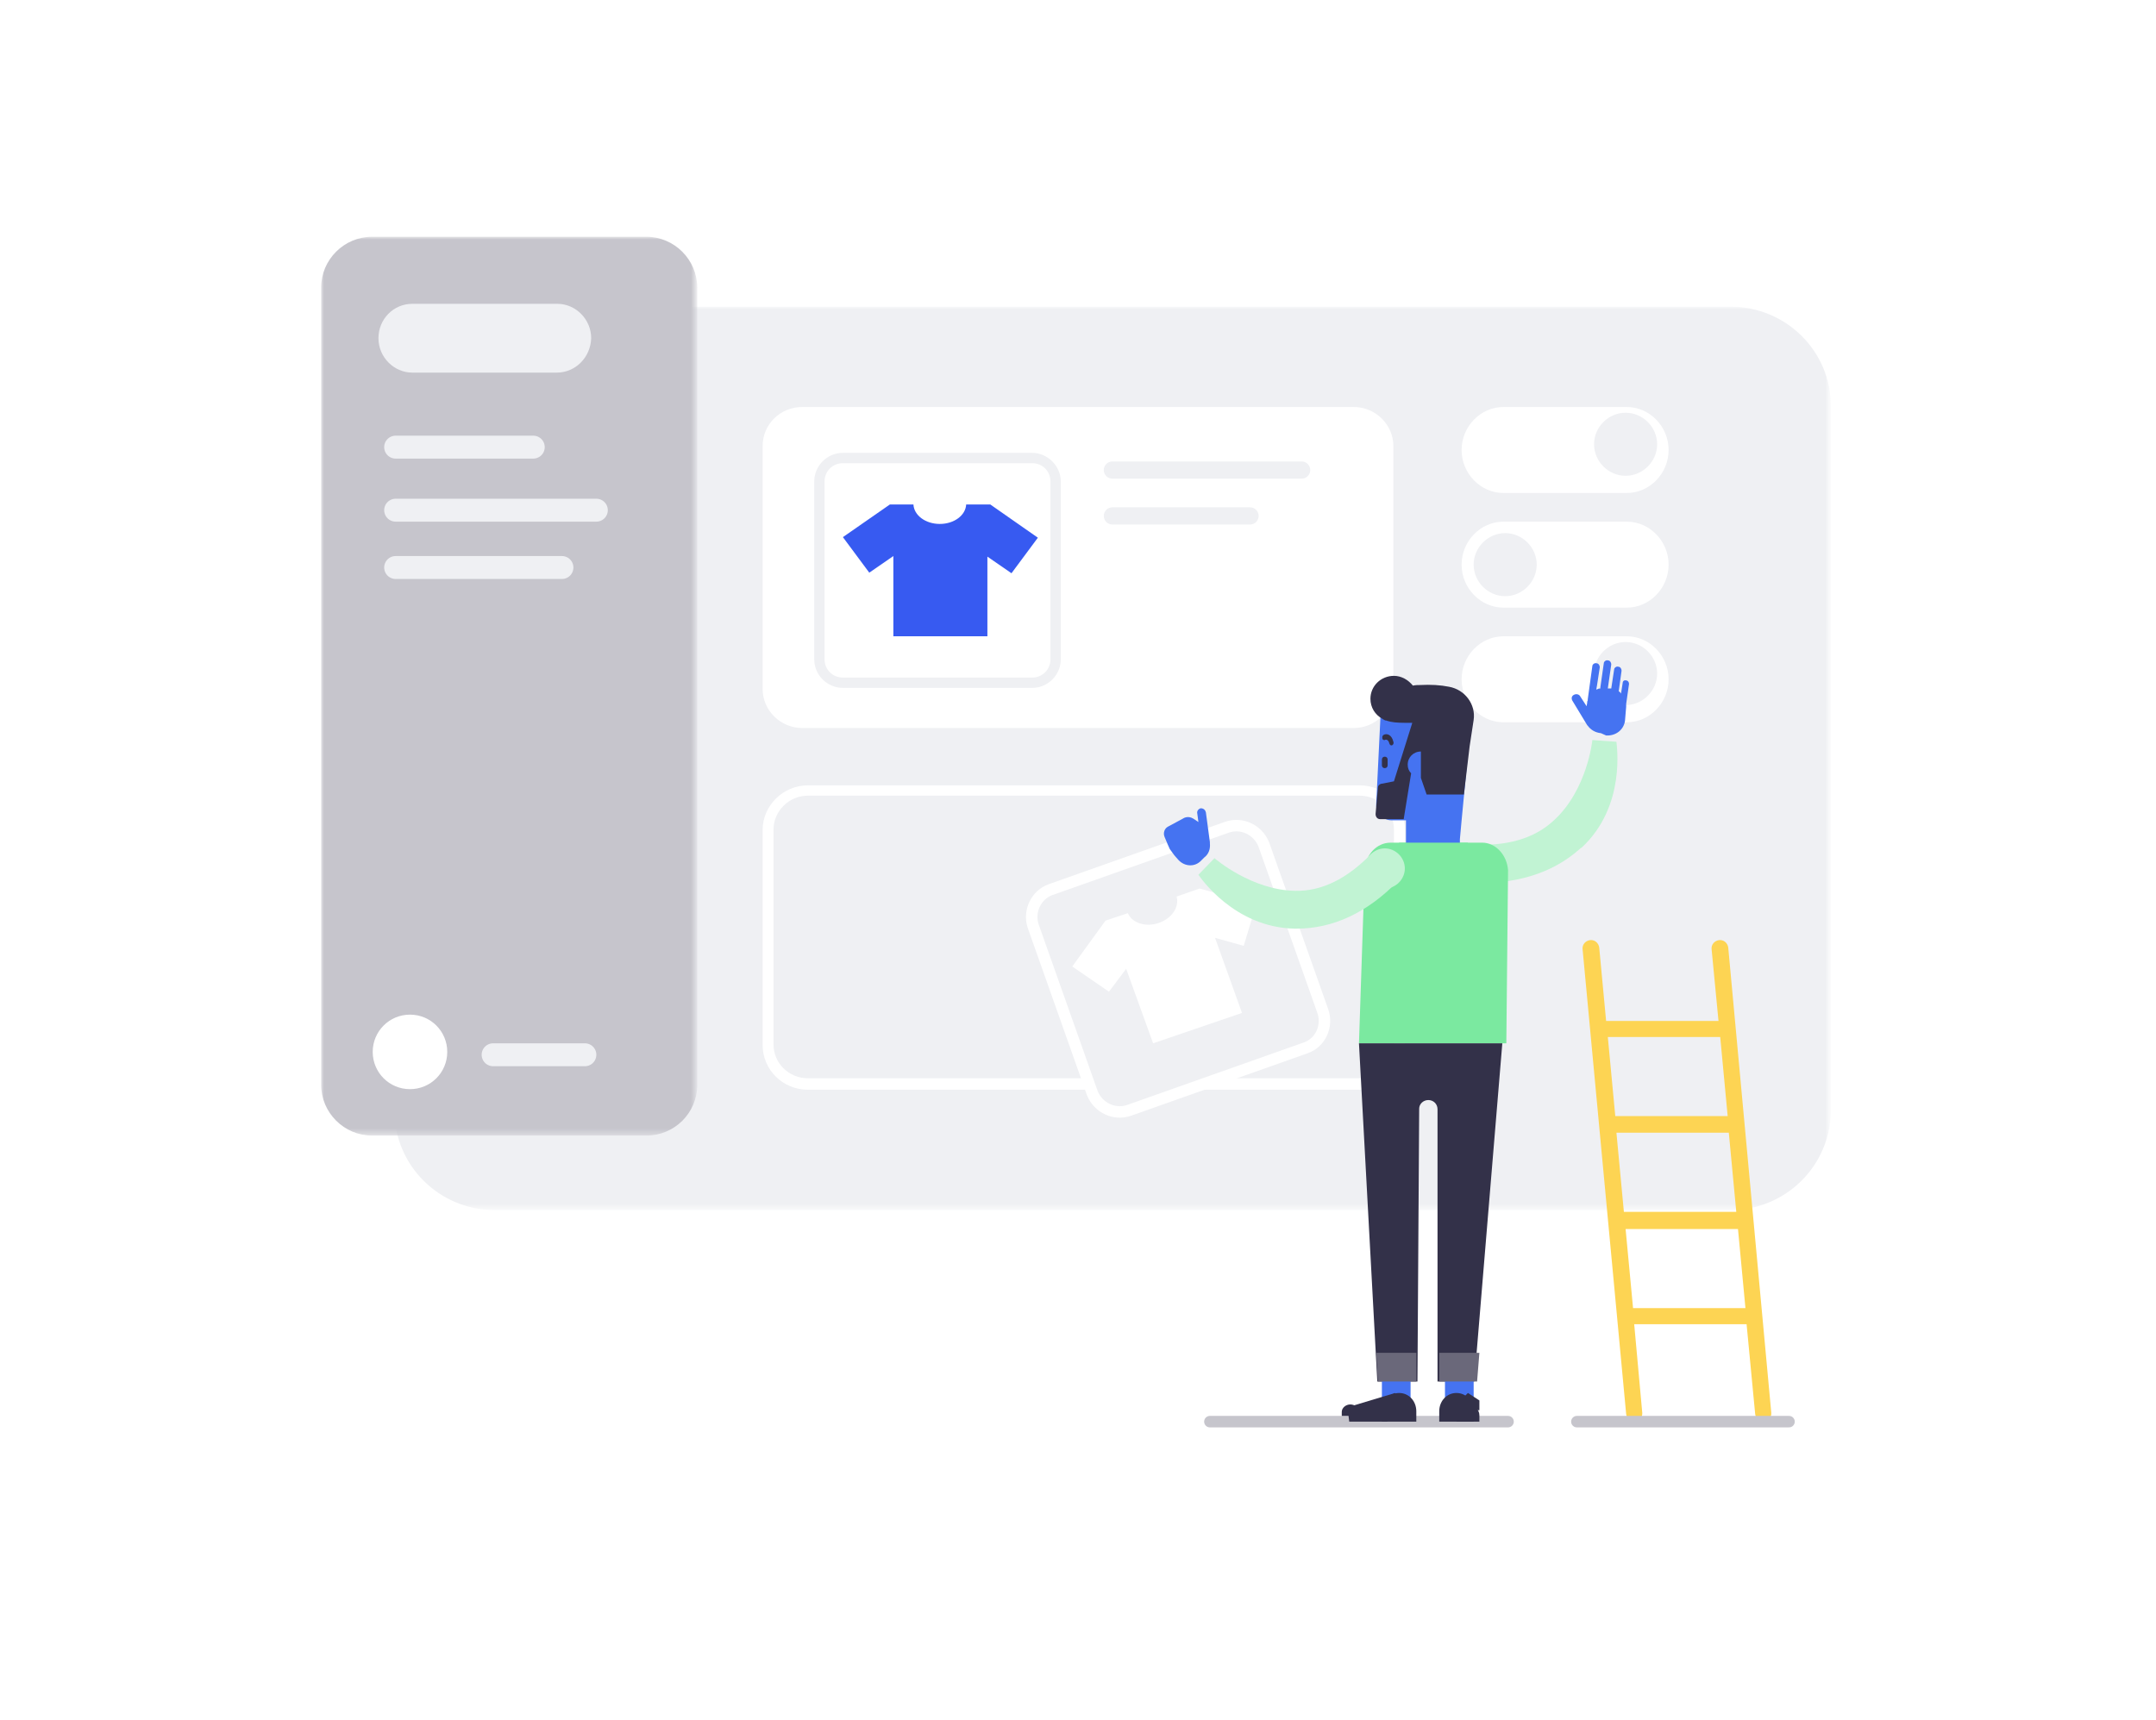 <?xml version="1.0" encoding="utf-8"?>
<!-- Generator: Adobe Illustrator 21.0.1, SVG Export Plug-In . SVG Version: 6.00 Build 0)  -->
<svg version="1.1" id="Livello_1" xmlns="http://www.w3.org/2000/svg" xmlns:xlink="http://www.w3.org/1999/xlink" x="0px" y="0px"
	 viewBox="0 0 376 300" style="enable-background:new 0 0 376 300;" xml:space="preserve">
<style type="text/css">
	.st0{fill:none;}
	.st1{fill:none;stroke:#C6C5CC;stroke-width:2;stroke-linecap:round;stroke-linejoin:round;}
	.st2{filter:url(#Adobe_OpacityMaskFilter);}
	.st3{fill:#FFFFFF;}
	.st4{mask:url(#mask-2);fill:#EFF0F3;}
	.st5{filter:url(#Adobe_OpacityMaskFilter_1_);}
	.st6{mask:url(#mask-4);fill:#C6C5CC;}
	.st7{fill:#EFF0F3;}
	.st8{fill:#375AF1;}
	.st9{fill:none;stroke:#EFF0F3;stroke-width:4;stroke-linecap:round;stroke-linejoin:round;}
	.st10{fill:#C1F3D3;}
	.st11{fill:none;stroke:#EFF0F3;stroke-width:3;stroke-linecap:round;stroke-linejoin:round;}
	.st12{fill:none;stroke:#FFFFFF;stroke-width:2;}
	.st13{fill:#7BE9A0;}
	.st14{fill:#333149;}
	.st15{fill:#4573F1;}
	.st16{fill:#6A687A;}
	.st17{fill:#FDD453;}
</style>
<title>Illustration / Store</title>
<desc>Created with Sketch.</desc>
<g id="Website">
	<g id="Marketplace" transform="translate(-268, -1672)">
		<g id="Illustration-_x2F_-Store" transform="translate(212, 1657)">
			<g id="Group-16">
				<rect id="Rectangle-12-Copy-3" x="56" y="41" class="st0" width="376" height="300"/>
				<g id="Page-1" transform="translate(56, 15)">
					<path id="Stroke-1" class="st1" d="M211,248h52H211z"/>
					<g id="Group-5" transform="translate(12, 12)">
						<g id="Clip-4">
						</g>
						<defs>
							<filter id="Adobe_OpacityMaskFilter" filterUnits="userSpaceOnUse" x="56.8" y="41.5" width="250.5" height="157.7">
								<feColorMatrix  type="matrix" values="1 0 0 0 0  0 1 0 0 0  0 0 1 0 0  0 0 0 1 0"/>
							</filter>
						</defs>
						<mask maskUnits="userSpaceOnUse" x="56.8" y="41.5" width="250.5" height="157.7" id="mask-2">
							<g class="st2">
								<polygon id="path-1" class="st3" points="307.2,41.5 307.2,199.1 56.8,199.1 56.8,41.5 								"/>
							</g>
						</mask>
						<path id="Fill-3" class="st4" d="M289.7,199.1H74.3c-9.7,0-17.5-7.8-17.5-17.3v-123c0-9.6,7.8-17.3,17.5-17.3h215.5
							c9.7,0,17.5,7.8,17.5,17.3v123C307.2,191.4,299.4,199.1,289.7,199.1"/>
					</g>
					<g id="Group-8">
						<g id="Clip-7">
						</g>
						<defs>
							<filter id="Adobe_OpacityMaskFilter_1_" filterUnits="userSpaceOnUse" x="56" y="41.3" width="65.6" height="156.8">
								<feColorMatrix  type="matrix" values="1 0 0 0 0  0 1 0 0 0  0 0 1 0 0  0 0 0 1 0"/>
							</filter>
						</defs>
						<mask maskUnits="userSpaceOnUse" x="56" y="41.3" width="65.6" height="156.8" id="mask-4">
							<g class="st5">
								<polygon id="path-3" class="st3" points="56,198.1 56,41.3 121.6,41.3 121.6,198.1 								"/>
							</g>
						</mask>
						<path id="Fill-6" class="st6" d="M112.7,198.1H64.9c-4.9,0-8.9-4-8.9-8.9v-139c0-4.9,4-8.9,8.9-8.9h47.8c4.9,0,8.9,4,8.9,8.9
							v139C121.6,194.2,117.6,198.1,112.7,198.1"/>
					</g>
					<path id="Fill-9" class="st3" d="M236.1,127h-96.2c-3.8,0-6.9-3.1-6.9-6.8V77.8c0-3.8,3.1-6.8,6.9-6.8h96.2
						c3.8,0,6.9,3.1,6.9,6.8v42.3C243,123.9,239.9,127,236.1,127"/>
					<path id="Fill-11" class="st3" d="M283.7,86h-21.5c-4,0-7.3-3.4-7.3-7.5s3.3-7.5,7.3-7.5h21.5c4,0,7.3,3.4,7.3,7.5
						S287.7,86,283.7,86"/>
					<path id="Fill-13" class="st3" d="M283.7,106h-21.5c-4,0-7.3-3.4-7.3-7.5c0-4.1,3.3-7.5,7.3-7.5h21.5c4,0,7.3,3.4,7.3,7.5
						C291,102.6,287.7,106,283.7,106"/>
					<path id="Fill-15" class="st3" d="M283.7,126h-21.5c-4,0-7.3-3.4-7.3-7.5c0-4.1,3.3-7.5,7.3-7.5h21.5c4,0,7.3,3.4,7.3,7.5
						C291,122.6,287.7,126,283.7,126"/>
					<path id="Fill-17" class="st7" d="M97.1,65H71.9c-3.2,0-5.9-2.7-5.9-6c0-3.3,2.6-6,5.9-6h25.3c3.2,0,5.9,2.7,5.9,6
						C103,62.3,100.4,65,97.1,65"/>
					<path id="Fill-19" class="st8" d="M172.7,88h-4.2c-0.1,1.9-2.1,3.4-4.6,3.4c-2.5,0-4.5-1.5-4.6-3.4h-4.1v0l-8.2,5.7l4.6,6.2
						l4.2-2.9V111h16.4V97.1l4.2,2.9l4.6-6.2L172.7,88z"/>
					<path id="Fill-21" class="st3" d="M78,183.5c0,3.6-2.9,6.5-6.5,6.5c-3.6,0-6.5-2.9-6.5-6.5c0-3.6,2.9-6.5,6.5-6.5
						C75.1,177,78,179.9,78,183.5"/>
					<path id="Fill-23" class="st7" d="M289,77.5c0,3-2.5,5.5-5.5,5.5c-3,0-5.5-2.5-5.5-5.5c0-3,2.5-5.5,5.5-5.5
						C286.5,72,289,74.5,289,77.5"/>
					<path id="Fill-25" class="st7" d="M289,117.5c0,3-2.5,5.5-5.5,5.5c-3,0-5.5-2.5-5.5-5.5c0-3,2.5-5.5,5.5-5.5
						C286.5,112,289,114.5,289,117.5"/>
					<path id="Fill-27" class="st7" d="M268,98.5c0,3-2.5,5.5-5.5,5.5c-3,0-5.5-2.5-5.5-5.5c0-3,2.5-5.5,5.5-5.5
						C265.5,93,268,95.5,268,98.5"/>
					<path id="Stroke-29" class="st9" d="M69,78h24"/>
					<path id="Stroke-31" class="st9" d="M86,184h16"/>
					<path id="Fill-33" class="st10" d="M275.5,148.1c0.1-0.1,0.2-0.2,0.3-0.2c7.9-7.3,6.1-18.1,6.1-18.5l-4.2-0.3
						c0,0.1-0.9,8.7-6.7,14c-3.4,3.2-8.3,4.6-14.5,4.2l-0.4,6.7C264.1,154.4,270.7,152.4,275.5,148.1"/>
					<path id="Stroke-35" class="st9" d="M69,89h35"/>
					<path id="Stroke-37" class="st11" d="M194,82h33"/>
					<path id="Stroke-39" class="st11" d="M194,90h24"/>
					<path id="Fill-41" class="st3" d="M243.1,182.2c0,3.2-2.7,5.9-6,5.9H228h-44.7h-42.4c-3.3,0-6-2.6-6-5.9v-37.5
						c0-3.2,2.7-5.9,6-5.9h96.2c3.3,0,6,2.6,6,5.9V182.2z M237.1,137h-96.2c-4.3,0-7.9,3.5-7.9,7.8v37.5c0,4.3,3.5,7.8,7.9,7.8h43
						h43.7h9.5c4.3,0,7.9-3.5,7.9-7.8v-37.5C245,140.5,241.5,137,237.1,137L237.1,137z"/>
					<path id="Fill-43" class="st7" d="M227.7,182.8l-30.8,10.9c-2.6,0.9-5.4-0.5-6.4-3l-10.3-29.1c-0.9-2.6,0.5-5.5,3-6.4
						l30.8-10.9c2.6-0.9,5.4,0.5,6.4,3l10.3,29.1C231.6,179,230.3,181.9,227.7,182.8"/>
					<path id="Stroke-45" class="st12" d="M227.7,182.8l-30.8,10.9c-2.6,0.9-5.4-0.5-6.4-3l-10.3-29.1c-0.9-2.6,0.5-5.5,3-6.4
						l30.8-10.9c2.6-0.9,5.4,0.5,6.4,3l10.3,29.1C231.6,179,230.3,181.9,227.7,182.8z"/>
					<path id="Fill-47" class="st3" d="M209.2,155l-4,1.4c0.5,1.8-0.8,3.8-3.1,4.6c-2.3,0.8-4.7,0-5.4-1.7l-3.9,1.3l-5.8,8l6.4,4.4
						l3-4l4.7,13l15.5-5.3l-4.7-13.1l5,1.4l2.2-7.3L209.2,155z"/>
					<path id="Stroke-49" class="st9" d="M69,99h29"/>
					<path id="Fill-51" class="st13" d="M263,151.8c-0.2-2.7-2.2-4.8-4.5-4.8h-4.1H244h-1.5c-2.4,0-4.4,2.1-4.5,4.9l-1,30.1h25.7
						L263,151.8z"/>
					<path id="Fill-53" class="st14" d="M262,182l-4.9,59h-6.4v-47.5c0-0.9-0.7-1.6-1.6-1.6c-0.9,0-1.6,0.7-1.6,1.5l-0.3,47.6h-7
						l-3.2-59H262z"/>
					<polygon id="Fill-55" class="st15" points="252,246 257,246 257,238 252,238 					"/>
					<polygon id="Fill-57" class="st15" points="241,246 246,246 246,238 241,238 					"/>
					<path id="Fill-58" class="st16" d="M240,236c0,0,7,0,7,0v5h-6.7L240,236z"/>
					<polygon id="Fill-59" class="st16" points="251,236 258,236 257.6,241 251,241 					"/>
					<path id="Fill-60" class="st14" d="M254,243L254,243c1.7,0,3,1.4,3,3.2v1.8h-6v-1.8C251,244.4,252.3,243,254,243"/>
					<path id="Fill-61" class="st14" d="M256,245L256,245c1.1,0,2,0.9,2,1.9v1.1h-4v-1.1C254,245.9,254.9,245,256,245"/>
					<polygon id="Fill-62" class="st14" points="256,243 258,244.3 258,246 253,246 					"/>
					<path id="Fill-63" class="st14" d="M244,243L244,243c1.7,0,3,1.4,3,3.2v1.8h-6v-1.8C241,244.4,242.3,243,244,243"/>
					<path id="Fill-64" class="st14" d="M235.5,245L235.5,245c0.8,0,1.5,0.6,1.5,1.3v0.7h-3v-0.7C234,245.6,234.7,245,235.5,245"/>
					<polygon id="Fill-65" class="st14" points="235,245.5 243.3,243 244,245.7 241.9,248 235.3,248 					"/>
					<path id="Fill-66" class="st15" d="M240.8,124l-0.8,16.4c0,1.5,1.2,2.7,2.7,2.7h1.4l1.1,0v1.8v1.5h0v2c0,2.6,2.1,4.6,4.7,4.6
						s4.7-2.1,4.7-4.6c0,0,0-2,0-2h0l0.3-3.3l1.1-11.5V124H240.8z"/>
					<path id="Fill-67" class="st14" d="M241.5,134L241.5,134c0.3,0,0.5-0.2,0.5-0.5v-1c0-0.3-0.2-0.5-0.5-0.5
						c-0.3,0-0.5,0.2-0.5,0.5v1C241,133.8,241.2,134,241.5,134"/>
					<path id="Fill-68" class="st14" d="M241.1,128.9c0.1,0.2,0.2,0.2,0.4,0.2c0.1-0.1,0.6-0.2,0.8,0.6c0.1,0.3,0.3,0.4,0.5,0.3
						c0.2-0.1,0.3-0.4,0.2-0.6c-0.3-1.3-1.2-1.5-1.7-1.2c-0.2,0.1-0.3,0.4-0.2,0.6C241,128.8,241.1,128.9,241.1,128.9"/>
					<polygon id="Fill-69" class="st13" points="244,156 256,156 256,147 244,147 					"/>
					<path id="Fill-70" class="st14" d="M252.7,119.8c-1.5-0.3-3.2-0.4-5-0.3c-0.4,0-0.8,0-1.3,0.1c-0.8-1-2-1.7-3.3-1.7
						c-2.3,0-4.1,1.8-4.1,4c0,1.5,0.8,2.8,2.1,3.5c0,0,0.1,0.1,0.1,0.1c0.1,0,0.1,0,0.2,0.1c0.1,0,0.2,0.1,0.3,0.1c0,0,0.1,0,0.1,0
						c0.2,0.1,0.4,0.1,0.7,0.2c0.9,0.2,2.1,0.2,3.8,0.2l-3.2,10.2l-2,0.4c-0.4,0-0.8,0.3-0.8,0.7l-0.4,4.6c0,0.5,0.3,0.9,0.8,0.9
						h2.8h0.1h1.2v0l1.3-8c-0.4-0.4-0.6-0.9-0.6-1.5c0-1.3,1-2.3,2.3-2.3v4.6l0,0l1,2.9h6.5l1-8.4l0.7-4.6
						C257.4,122.9,255.5,120.3,252.7,119.8"/>
					<path id="Fill-71" class="st10" d="M245,151.5c0,1.9-1.6,3.5-3.5,3.5s-3.5-1.6-3.5-3.5c0-1.9,1.6-3.5,3.5-3.5
						S245,149.6,245,151.5"/>
					<path id="Fill-72" class="st15" d="M279.2,127.9c-1-0.1-1.8-0.6-2.3-1.3c0,0,0,0,0,0l0,0c0,0-0.1-0.1-0.1-0.1l-2.6-4.3
						c-0.2-0.4-0.1-0.8,0.3-1c0.4-0.2,0.9-0.1,1.1,0.3l1.1,1.7l0.1-0.6c0-0.1,0-0.3,0.1-0.4c0-0.1,0-0.1,0-0.2l0.8-5.8
						c0-0.3,0.4-0.6,0.7-0.5c0.4,0,0.6,0.4,0.6,0.7l-0.6,3.9c0.2-0.1,0.4-0.2,0.7-0.2c0-0.1,0-0.1,0-0.2l0.6-4.2
						c0-0.3,0.4-0.6,0.7-0.5c0.4,0,0.6,0.4,0.6,0.7l-0.6,4.2l0.4,0c0.1,0,0.1,0,0.2,0l0.5-3.3c0-0.3,0.4-0.6,0.7-0.5
						c0.4,0,0.6,0.4,0.6,0.7l-0.5,3.6c0.2,0.1,0.3,0.2,0.4,0.4l0.3-1.9c0-0.3,0.3-0.5,0.6-0.4c0.3,0,0.5,0.3,0.5,0.6l-0.5,3.5
						c0,0,0,0.1,0,0.1c0,0.1,0,0.3,0,0.4l-0.2,2.4c-0.2,1.6-1.6,2.7-3.3,2.6L279.2,127.9z"/>
					<path id="Fill-73" class="st10" d="M226.1,162c-0.1,0-0.2,0-0.3,0c-10.6-0.2-16.5-9-16.8-9.4l2.8-2.9c0.1,0.1,6.5,5.6,14.1,5.7
						c4.6,0.1,9-2.1,13.2-6.4l4.8,4.6C238.5,159.2,232.5,162,226.1,162"/>
					<path id="Fill-74" class="st7" d="M180,79H147c-2.8,0-5,2.3-5,5v31c0,2.8,2.3,5,5,5H180c2.8,0,5-2.3,5-5V84
						C185,81.3,182.7,79,180,79 M180,80.8c1.8,0,3.2,1.4,3.2,3.2v31c0,1.8-1.4,3.2-3.2,3.2H147c-1.8,0-3.2-1.4-3.2-3.2V84
						c0-1.8,1.4-3.2,3.2-3.2H180"/>
					<path id="Fill-75" class="st15" d="M211,147.1L211,147.1c0-0.1,0-0.2,0-0.2l-0.7-5.2c-0.1-0.4-0.4-0.7-0.9-0.7
						c-0.4,0.1-0.7,0.5-0.6,0.9l0.2,1.5l-0.9-0.6c-1-0.6-1.8,0-1.8,0c0,0-1.5,0.8-2.6,1.4c-0.6,0.3-0.9,1.1-0.6,1.8l0.5,1.2
						c0,0,0.4,0.9,0.4,0.9c0.1,0.1,0.7,1,0.8,1.1l0.7,0.8c1.1,1.2,2.9,1.3,4,0.1l0.5-0.5C210.8,149,211.1,148.1,211,147.1
						C211,147.2,211,147.1,211,147.1"/>
					<path id="Fill-76" class="st17" d="M284.8,228.2l-1.3-13.8h19.6l1.3,13.8H284.8z M300,180.9l1.3,13.8h-19.6l-1.3-13.8H300z
						 M281.9,197.6h19.6l1.3,13.8h-19.6L281.9,197.6z M301.4,165.3c-0.1-0.8-0.8-1.4-1.6-1.3c-0.8,0.1-1.4,0.8-1.3,1.6l1.2,12.5
						h-19.6l-1.2-12.8c-0.1-0.8-0.8-1.4-1.6-1.3c-0.8,0.1-1.4,0.8-1.3,1.6l7.6,81.1c0.1,0.7,0.7,1.3,1.4,1.3c0,0,0.1,0,0.1,0
						c0.8-0.1,1.4-0.8,1.3-1.6L285,231h19.6l1.5,15.7c0.1,0.7,0.7,1.3,1.4,1.3c0,0,0.1,0,0.1,0c0.8-0.1,1.4-0.8,1.3-1.6L301.4,165.3
						z"/>
					<path id="Stroke-77" class="st1" d="M275,248h37"/>
				</g>
			</g>
		</g>
	</g>
</g>
</svg>
